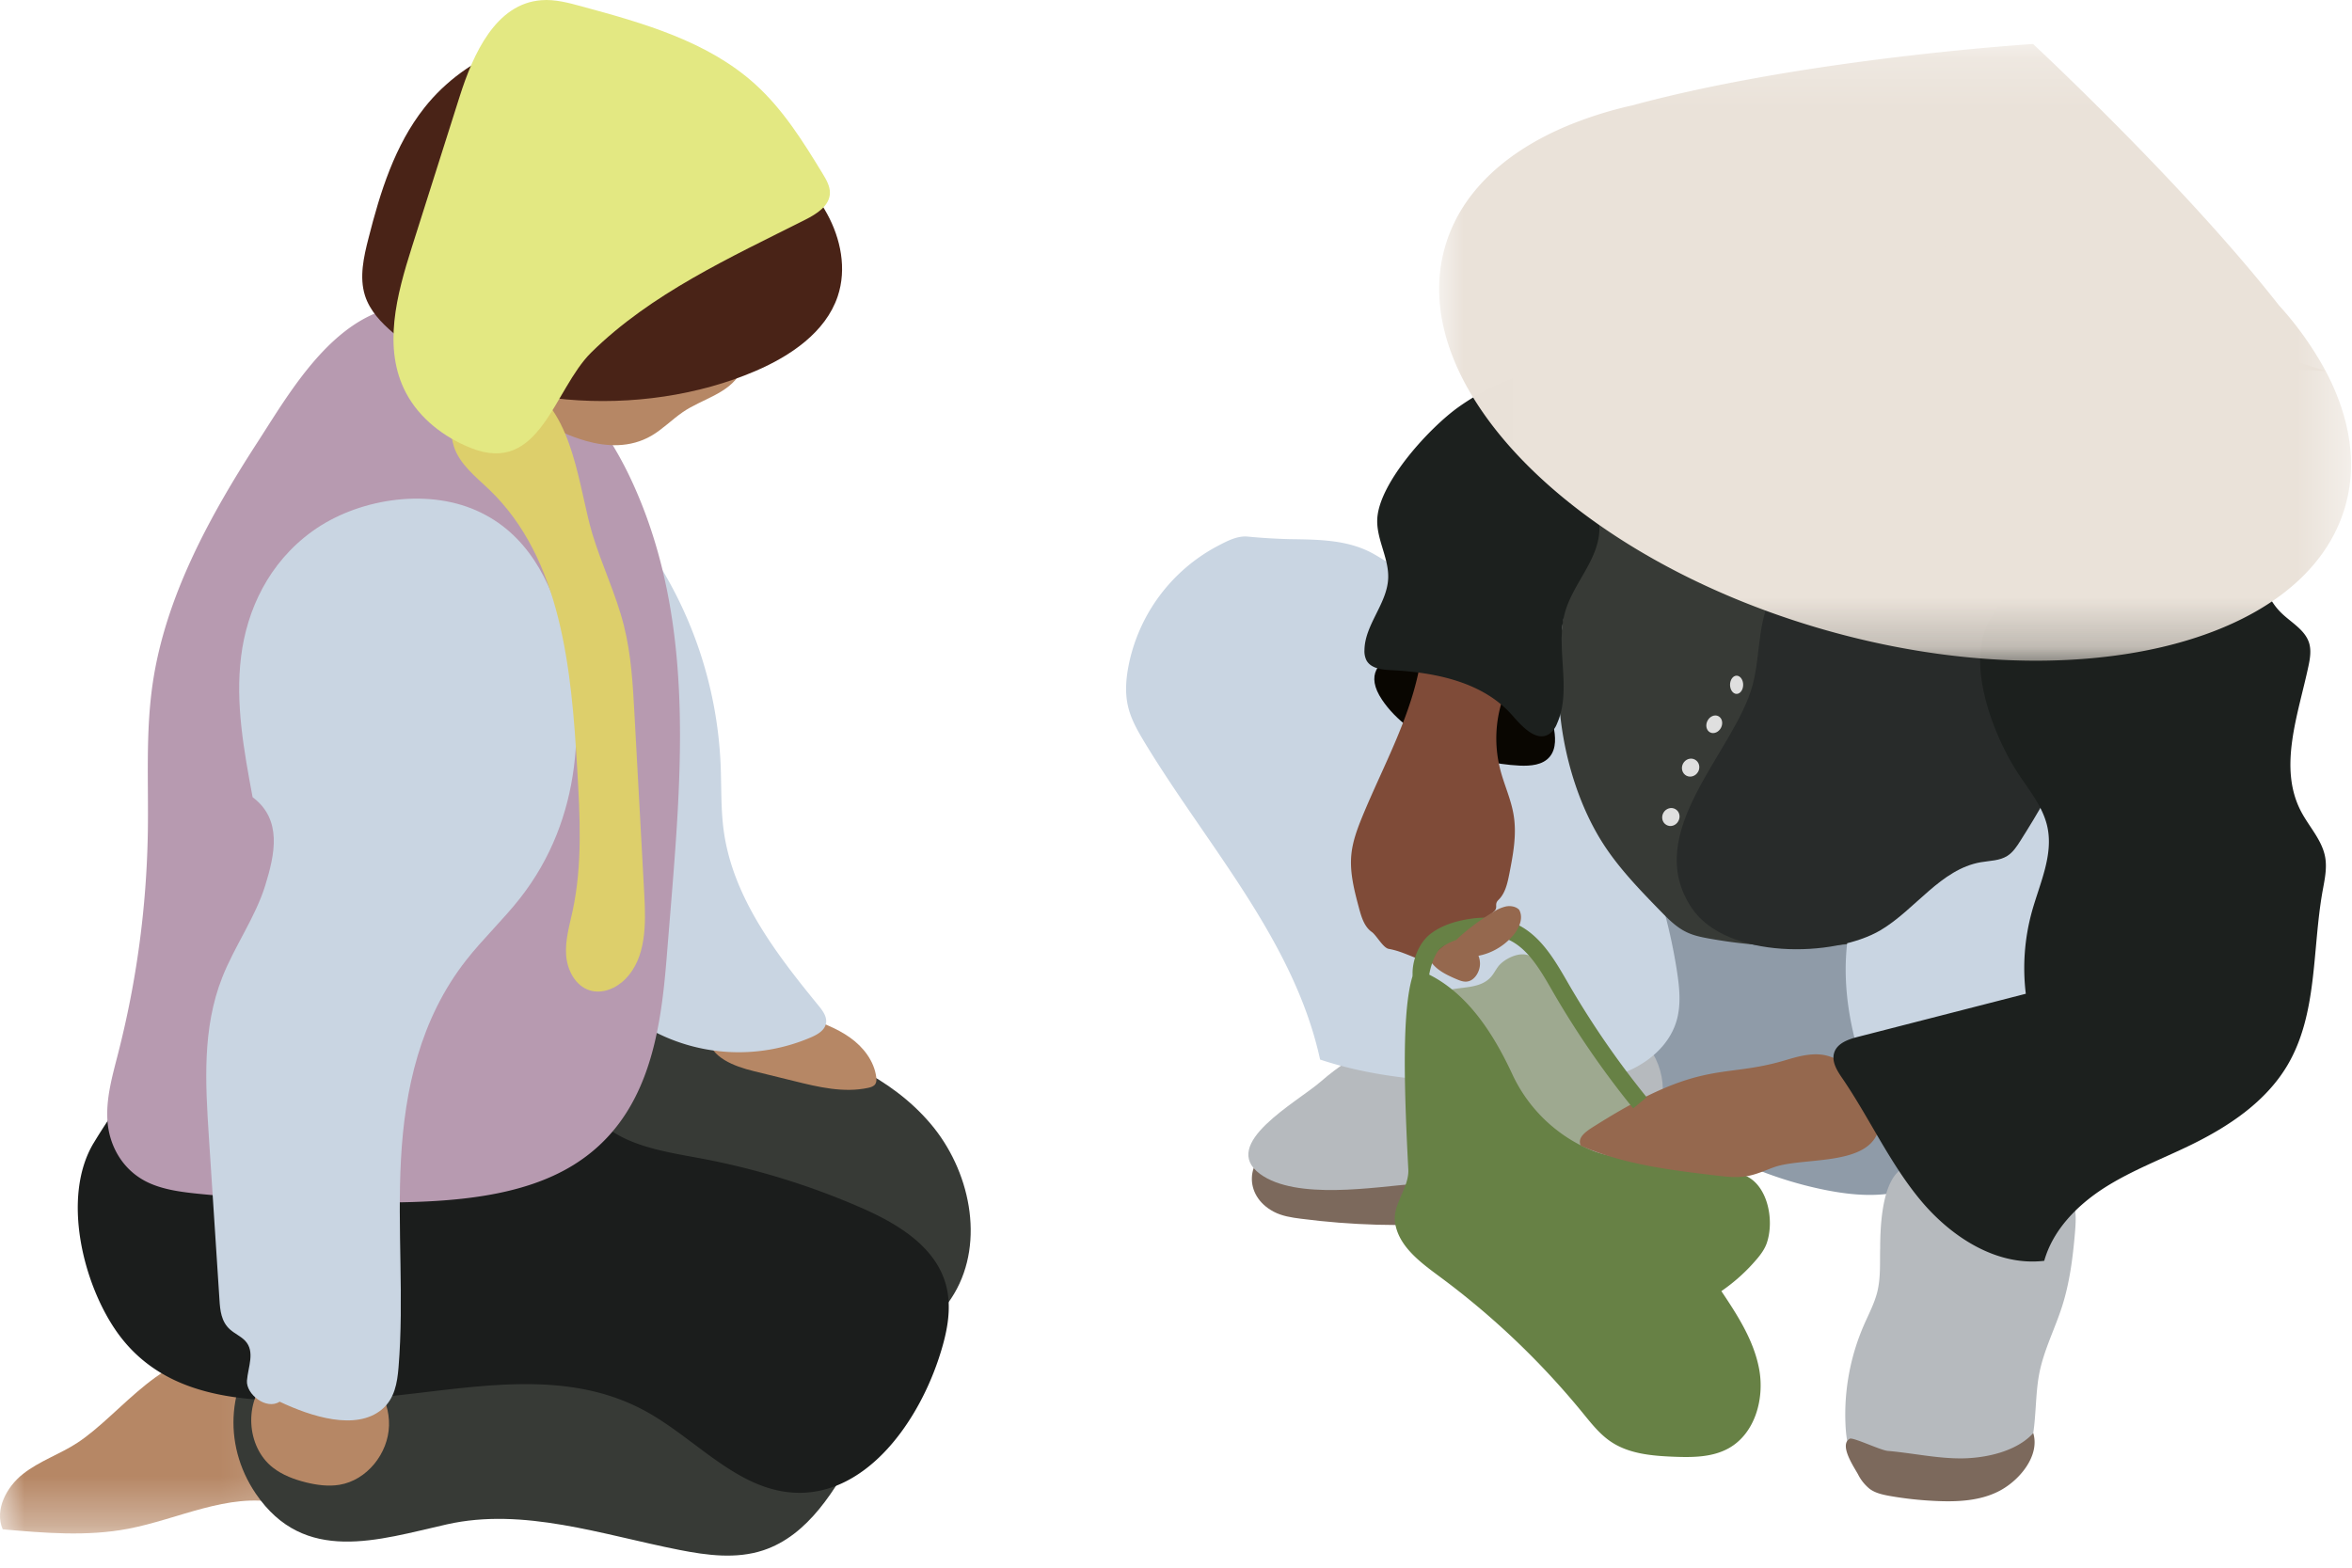 <svg xmlns="http://www.w3.org/2000/svg" xmlns:xlink="http://www.w3.org/1999/xlink" width="48" height="32" viewBox="0 0 48 32">
    <defs>
        <path id="a" d="M0 .019h5.894v3.647H0z"/>
        <path id="c" d="M.003.194h18.609v12.589H.002z"/>
    </defs>
    <g fill="none" fill-rule="evenodd">
        <path fill="#373A36" d="M12.734 20.772c1.034.013 2.066.147 3.07.403 1.189.304 2.38.814 3.183 1.758.805.944 1.12 2.402.487 3.472-.642 1.085-1.996 1.465-3.231 1.594-3.54.37-7.198-.593-10.118-2.664-1.288-.914-1.783-3.219-.044-3.938.872-.36 2.145-.222 3.078-.341 1.187-.15 2.376-.3 3.575-.284"/>
        <path fill="#B68765" d="M16.453 20.762c.312.112.628.226.898.42.27.192.49.478.532.807.005.048.007.1-.02.14-.03.046-.09.064-.143.076-.5.108-1.017-.015-1.512-.138l-.83-.204c-.398-.098-.872-.276-.931-.682"/>
        <path fill="#C9D5E2" d="M13.133 11.048a8.462 8.462 0 0 1 1.573 4.547c.02.457.002.918.065 1.37.188 1.357 1.067 2.502 1.932 3.56.087.106.18.232.154.366-.027.14-.167.222-.296.279a3.734 3.734 0 0 1-3.354-.192"/>
        <g transform="translate(0 27.635)">
            <mask id="b" fill="#fff">
                <use xlink:href="#a"/>
            </mask>
            <path fill="#B68765" d="M1.58 1.815c-.358.235-.775.371-1.111.637-.337.265-.584.733-.414 1.13.853.075 1.718.149 2.559-.011 1.027-.196 2.038-.738 3.063-.53.312.063.219-1.769.142-1.96C5.622.597 5.166.126 4.644.04 3.383-.168 2.488 1.22 1.58 1.815" mask="url(#b)"/>
        </g>
        <path fill="#373A36" d="M9.118 31.116c1.566-.353 3.17.211 4.745.521.567.112 1.164.19 1.714.008.922-.305 1.475-1.241 1.945-2.107.08-.148.164-.308.146-.477-.02-.181-.15-.328-.28-.452-.93-.89-2.148-1.385-3.35-1.818-2.518-.907-6.344-1.676-8.537.491-.866.855-.98 2.18-.28 3.208.99 1.456 2.502.94 3.897.626"/>
        <path fill="#1B1D1C" d="M1.91 23.333c-.657 1.097-.218 2.881.484 3.867 1.075 1.506 2.997 1.428 4.653 1.367 1.993-.072 4.197-.783 6.075.21 1.042.55 1.887 1.612 3.058 1.69 1.431.097 2.509-1.338 2.973-2.723.163-.488.287-1.017.153-1.514-.213-.791-.999-1.258-1.738-1.58a15.16 15.16 0 0 0-3.318-1.014c-.805-.149-1.715-.285-2.195-.96-.203-.287-.302-.642-.509-.926-.294-.403-.768-.618-1.22-.816l-3.269-1.43c-.85-.372-1.714-1.174-2.644-1.314-.778-.118-.69 0-.758.793-.065.757-.154 1.508-.454 2.214-.326.767-.862 1.42-1.29 2.136"/>
        <path fill="#7C695C" d="M25.993 24.733c.17.09.365.12.556.144 2.057.267 4.166.116 6.164-.44.527-.147 1.087-.35 1.389-.81.3-.458.15-1.23-.385-1.346-.277-.06-.556.067-.819.174-1.283.523-2.688.638-4.069.747-.82.065-2.073-.076-2.833.224-.558.22-.634.973-.003 1.307"/>
        <path fill="#8F9BA8" d="M37.246 24.289c.565.113 1.162.163 1.71-.015.71-.23 1.26-.823 1.57-1.503.31-.68.404-1.439.416-2.186.005-.258 0-.523-.087-.766a1.986 1.986 0 0 0-.336-.558c-1.248-1.576-3.347-2.428-5.337-2.166-1.642.215-4.296 1.893-3.052 3.814 1.12 1.73 3.12 2.981 5.116 3.38"/>
        <path fill="#B6BABE" d="M28.894 24.162l2.358-.191c.504-.04 1.016-.083 1.49-.26.474-.178.914-.512 1.103-.982.255-.633-.046-1.438-.654-1.745-.355-.18-.767-.197-1.164-.21-1.887-.062-3.61.03-5.072 1.303-.491.427-2.074 1.274-1.24 1.886.735.54 2.34.267 3.179.199"/>
        <path fill="#C9D5E2" d="M23.036 13.568c-.056.277-.08.566-.017.842.06.268.2.51.341.745 1.285 2.121 3.051 4.045 3.581 6.473 1.43.476 2.965.48 4.47.48.552-.001 1.115-.003 1.64-.179.523-.176 1.01-.56 1.165-1.094.095-.327.059-.677.007-1.014-.315-2.046-1.211-3.987-2.513-5.589a12.022 12.022 0 0 0-1.915-1.881c-.234-.183-.428-.424-.7-.554-.157-.075-.33-.108-.49-.173-.233-.093-.434-.251-.659-.363-.507-.25-1.084-.247-1.636-.256a12.167 12.167 0 0 1-.847-.052c-.223-.02-.435.099-.634.203a3.541 3.541 0 0 0-1.793 2.411"/>
        <path fill="#B6BABE" d="M38.37 25.495c-.006.292.012.589-.057.872-.058.235-.173.45-.27.672a4.574 4.574 0 0 0-.38 2.036c.014.317.069.648.268.894.284.35.775.432 1.222.49.707.091 1.54.138 2.01-.4.46-.526.323-1.325.453-2.012.09-.478.32-.918.468-1.382.153-.48.218-.984.261-1.487.02-.232.035-.473-.046-.692-.119-.326-.435-.549-.767-.646-.333-.096-.686-.087-1.032-.077-.43.013-1.302-.14-1.684.095-.417.256-.445 1.206-.445 1.637"/>
        <path fill="#373A36" d="M41.139 11.604c-.062-.137-.132-.283-.263-.357a.716.716 0 0 0-.187-.063l-4.245-1.019c-1.047-.251-2.172-.498-3.174-.105-1.263.494-1.391 2.427-1.454 3.62-.064 1.2.281 2.618.948 3.613.317.473.716.885 1.113 1.293.163.167.33.339.54.44.148.072.312.105.475.134 1.033.185 2.094.21 3.134.077a8.558 8.558 0 0 1 2.04-2.088c.103-.073.206-.145.292-.237.086-.09.151-.199.215-.306l.703-1.171c.151-.251.303-.505.398-.782.344-1-.1-2.084-.535-3.049"/>
        <path fill="#9EA990" d="M32.51 21.164c-.13-.19-.26-.38-.414-.552-.16-.181-.346-.342-.485-.541-.11-.159-.188-.34-.309-.49-.176-.222-.587-.035-.727.148-.052.069-.09.148-.148.213-.232.26-.632.185-.932.29-.486.17-.082.567.102.832.389.556.696 1.166.95 1.796.52.09.981.379 1.468.584.127.054.266.103.402.072.089-.02.167-.073.243-.125l.255-.174c.04-.028.082-.056.117-.09a.905.905 0 0 0 .107-.132c.08-.11.261-.282.278-.422.018-.149-.16-.32-.239-.435l-.668-.974"/>
        <path fill="#C9D5E2" d="M38.476 16.904c-.313.682-.622 1.376-.746 2.116-.231 1.383.205 2.8.837 4.05.096.189.2.38.364.515.15.123.34.189.529.231 1.104.249 2.245-.207 3.213-.795a11.641 11.641 0 0 0 2.507-2.055c.167-.182.332-.374.428-.602.12-.29.122-.614.12-.928l-.008-2.524c0-.16-.001-.323-.057-.473-.067-.176-.202-.316-.339-.445-.984-.932-2.69-2.095-4.108-2.12-1.357-.026-2.272 2.008-2.74 3.03"/>
        <path fill="#090601" d="M31.011 15.628c.223.01.475-.01.617-.182.14-.17.118-.416.075-.63-.065-.318-.162-.635-.35-.897-.331-.458-.904-.69-1.465-.734-.649-.052-2.366.08-1.683 1.099.567.847 1.839 1.298 2.806 1.344"/>
        <path fill="#7F4B38" d="M28.997 13.46c-.179 1.136-.764 2.159-1.2 3.222-.098.241-.19.489-.217.748-.04.375.059.748.156 1.111.049.18.107.376.26.483.095.067.23.325.346.345.324.057.568.229.892.285.111.02.291-.312.4-.344.306-.09.608-.491.85-.7.102-.087 0-.146.096-.24.14-.135.184-.34.222-.53.077-.394.154-.797.09-1.193-.05-.323-.194-.624-.275-.94a2.554 2.554 0 0 1 .07-1.497"/>
        <path fill="#1C201E" d="M33.645 8.537a2.919 2.919 0 0 0-.218-.731.692.692 0 0 0-.197-.283c-.112-.083-.258-.1-.397-.107a4.87 4.87 0 0 0-3.063.89c-.583.413-1.605 1.52-1.661 2.264-.032.42.24.816.221 1.237-.022.518-.478.946-.484 1.465a.42.42 0 0 0 .041.207c.091.167.316.191.505.2.902.045 1.874.242 2.47.922.204.234.493.549.754.382a.467.467 0 0 0 .16-.213c.312-.703-.045-1.543.166-2.282.168-.583.677-1.058.698-1.664.011-.33-.13-.623-.35-.867l.468.176c.197-.175.385-.361.563-.556.119-.13.235-.27.296-.435.07-.192.06-.403.028-.605"/>
        <path fill="#7C695C" d="M38.525 29.616c.501.043.998.155 1.5.153.504-.003 1.131-.142 1.47-.516.135.446-.252.935-.658 1.162-.406.226-.893.245-1.356.222a7.242 7.242 0 0 1-.925-.103c-.14-.026-.285-.058-.4-.143a.904.904 0 0 1-.239-.3c-.083-.15-.39-.598-.168-.723.066-.037.626.235.776.248"/>
        <path fill="#678145" d="M35.852 25.703c.084-.1.164-.208.206-.333.154-.459.022-1.148-.412-1.36-.918-.452-2.303-.146-3.238-.56a3.095 3.095 0 0 1-1.54-1.513c-.429-.925-1.025-1.828-1.985-2.163-.254.575-.254 1.975-.142 4.095.02.38-.329.715-.27 1.09.073.481.512.805.902 1.094A16.258 16.258 0 0 1 32.3 28.84c.175.214.349.437.578.59.369.247.834.287 1.277.305.385.015.79.014 1.126-.174.533-.299.73-1.001.622-1.604-.106-.588-.44-1.105-.773-1.602.268-.185.512-.404.722-.653"/>
        <path fill="#95684E" d="M29.644 19.159a.927.927 0 0 1 .372.146c.108.082.19.216.188.372-.002.156-.106.326-.244.355-.083.018-.162-.014-.238-.046-.218-.094-.448-.202-.565-.428M36.191 23.83c-.18.067-.356.147-.545.179-.206.035-.417.01-.624-.014-.94-.112-1.896-.228-2.761-.61-.09-.19.166-.327.343-.439 2.147-1.346 2.535-.918 3.827-1.303.234-.07.476-.14.72-.118.616.055 1.405.928 1.173 1.583-.25.703-1.553.507-2.133.722"/>
        <path fill="#678145" d="M33.33 22.624a18.438 18.438 0 0 1-1.64-2.382l-.017-.03c-.25-.434-.51-.882-.932-1.05-.214-.084-.48-.096-.79-.035-.24.047-.419.122-.549.227-.147.119-.256.53-.245.684l-.327-.12c-.02-.272.108-.648.348-.843.176-.142.407-.24.704-.299.378-.074.712-.056.99.054.538.212.841.738 1.11 1.202l.017.03a18.06 18.06 0 0 0 1.607 2.336l-.276.226z"/>
        <path fill="#95684E" d="M29.72 19.183c.233-.218.49-.41.764-.572a.774.774 0 0 1 .257-.11c.092-.015.194.002.261.068.096.168.001.383-.125.529-.221.257-.549.424-.887.43"/>
        <path fill="#282B2A" d="M42.342 13.48c-.236-.909-1.001-1.617-1.875-1.952-.875-.334-1.845-.336-2.77-.192-.526.082-1.086.234-1.418.652-.434.546-.33 1.331-.514 2.004-.375 1.373-2.28 3-1.238 4.545.706 1.048 2.906 1.013 3.853.45.715-.426 1.225-1.244 2.045-1.387.185-.032.384-.029.542-.13.116-.074.193-.194.267-.31.705-1.115 1.44-2.403 1.108-3.68"/>
        <path fill="#1C201E" d="M47.452 17.494c-.064-.349-.33-.62-.493-.933-.469-.897-.058-1.973.152-2.963.033-.156.06-.32.014-.472-.085-.276-.376-.422-.58-.627-.686-.686-.408-2.074-1.252-2.552-.278-.158-.614-.166-.934-.158-.689.016-1.413.099-1.973.501-.712.512-1.315 1.607-1.766 2.348-.524.86.045 2.346.555 3.132.23.355.516.691.607 1.104.127.577-.152 1.154-.311 1.722a4.334 4.334 0 0 0-.128 1.689l-3.42.878c-.199.05-.428.129-.49.324-.059.184.06.371.17.53.552.81.96 1.72 1.587 2.476.626.755 1.557 1.359 2.529 1.243.179-.634.674-1.135 1.227-1.49.554-.354 1.175-.587 1.765-.875.779-.38 1.535-.885 1.975-1.633.614-1.045.5-2.345.712-3.54.042-.233.096-.471.054-.704"/>
        <g transform="translate(29.368 .704)">
            <mask id="d" fill="#fff">
                <use xlink:href="#c"/>
            </mask>
            <path fill="#EAE2D9" d="M18.095 6.87V6.87a6.821 6.821 0 0 0-.955-1.343C15.195 3.048 12.123.194 12.123.194S7.49.484 3.94 1.448a8.015 8.015 0 0 0-1.254.389l-.035.011.004.001C1.356 2.384.439 3.229.122 4.336c-.816 2.847 2.635 6.341 7.708 7.805 5.073 1.462 9.847.34 10.663-2.507.254-.885.094-1.833-.398-2.763" mask="url(#d)"/>
        </g>
        <path fill="#EAE2D9" d="M32.02 2.552l2.482 3.68 9.738 1.176 3.224.167"/>
        <path fill="#DFDFDF" d="M35.575 13.978c0 .103-.06.186-.134.186-.074 0-.134-.083-.134-.186 0-.102.06-.186.134-.186.074 0 .134.084.134.186M35.122 14.856c-.047.09-.147.133-.223.093-.076-.04-.099-.146-.052-.237.047-.091.147-.133.223-.093.076.04.1.145.052.237M34.657 15.75c-.047.09-.155.128-.24.084-.086-.045-.117-.155-.07-.246.048-.091.155-.129.241-.084.086.044.117.154.07.246M34.25 16.764c-.05.09-.16.123-.243.074-.084-.048-.11-.16-.059-.249.052-.089.16-.121.244-.073.084.048.11.16.058.248"/>
        <path fill="#B68765" d="M5.468 28.127c-.494.483-.443 1.405.101 1.83.197.154.438.243.68.303.222.054.453.085.678.048.561-.092.997-.639 1.012-1.21.016-.57-.358-1.118-.874-1.36-.516-.24-1.144-.189-1.643.087"/>
        <path fill="#B79AB0" d="M5.255 9.027c-1.003 1.548-1.88 3.18-2.137 4.912-.15 1.01-.085 2.03-.101 3.048a19.468 19.468 0 0 1-.609 4.525c-.118.463-.254.931-.212 1.402.042.471.295.957.796 1.209.329.164.726.212 1.111.25 1.269.124 2.548.182 3.826.172 1.322-.01 2.73-.118 3.776-.766 1.528-.946 1.775-2.683 1.9-4.226l.093-1.142c.235-2.9.452-5.903-.82-8.625-.656-1.406-1.836-2.777-3.593-3.405-2.049-.731-3.219 1.396-4.03 2.646"/>
        <path fill="#C9D5E2" d="M5.155 16.272c-.177-.95-.354-1.912-.235-2.869.118-.956.566-1.921 1.46-2.563.893-.642 2.284-.885 3.336-.422 1.049.46 1.524 1.457 1.773 2.393.496 1.86.389 3.907-.872 5.519-.342.437-.762.833-1.104 1.27-.94 1.2-1.255 2.65-1.33 4.067-.077 1.416.066 2.836-.05 4.25-.026.307-.077.638-.345.857-.527.432-1.432.145-2.081-.163-.27.177-.688-.152-.667-.43.022-.279.172-.59-.037-.813-.085-.09-.214-.146-.308-.23-.18-.159-.203-.391-.216-.605l-.217-3.337c-.07-1.09-.137-2.206.274-3.246.25-.635.674-1.224.875-1.87.201-.647.353-1.352-.256-1.808"/>
        <path fill="#B68765" d="M15.202 7.42c-.027.067-.057.131-.093.194-.247.429-.785.529-1.177.8-.217.15-.41.347-.635.479-.436.254-.921.225-1.335.108-.641-.182-1.19-.55-1.699-.953-.726-.575-1.41-1.263-1.682-2.218-.273-.954-.036-2.233.792-3.033.416-.402.93-.643 1.43-.865.446-.198.901-.39 1.357-.46 1.001-.153 1.866.298 2.67.74.782.428 1.83 1.05 1.642 2.212-.138.849-.853 1.526-1.076 2.34-.06.22-.108.447-.194.657"/>
        <path fill="#492317" d="M15.418 7.573c.712-.306 1.431-.789 1.678-1.524.189-.563.06-1.18-.216-1.684-.275-.503-.685-.913-1.09-1.316-.998-.996-2.082-2.037-3.488-2.283-1.32-.232-2.783.345-3.641 1.433-.606.768-.902 1.724-1.14 2.662-.1.387-.19.798-.073 1.17.098.31.33.554.576.763 1.874 1.598 5.093 1.768 7.394.779"/>
        <path fill="#DDCF6B" d="M9.26 9.105c.118.374.452.627.734.898 1.461 1.412 1.668 3.65 1.785 5.682.057.972.111 1.959-.093 2.91-.065.3-.155.6-.132.904.022.305.189.625.48.716.256.08.543-.04.731-.233.423-.432.417-1.114.384-1.718l-.2-3.673c-.033-.612-.067-1.229-.217-1.823-.161-.64-.453-1.239-.643-1.87-.275-.913-.376-2.448-1.307-3.002-.765-.457-1.817.266-1.521 1.21"/>
        <path fill="#E3E882" d="M16.43 4.487c.236-.119.502-.285.507-.549.002-.141-.075-.273-.15-.396-.398-.654-.81-1.314-1.383-1.83-.965-.87-2.273-1.24-3.526-1.58-.272-.074-.55-.15-.828-.128-.931.069-1.392 1.092-1.668 1.962l-.977 3.08c-.307.968-.604 2.06-.117 2.978.275.518.774.903 1.323 1.121 1.414.563 1.689-1.194 2.455-1.95 1.22-1.203 2.84-1.94 4.364-2.708"/>
    </g>
</svg>
